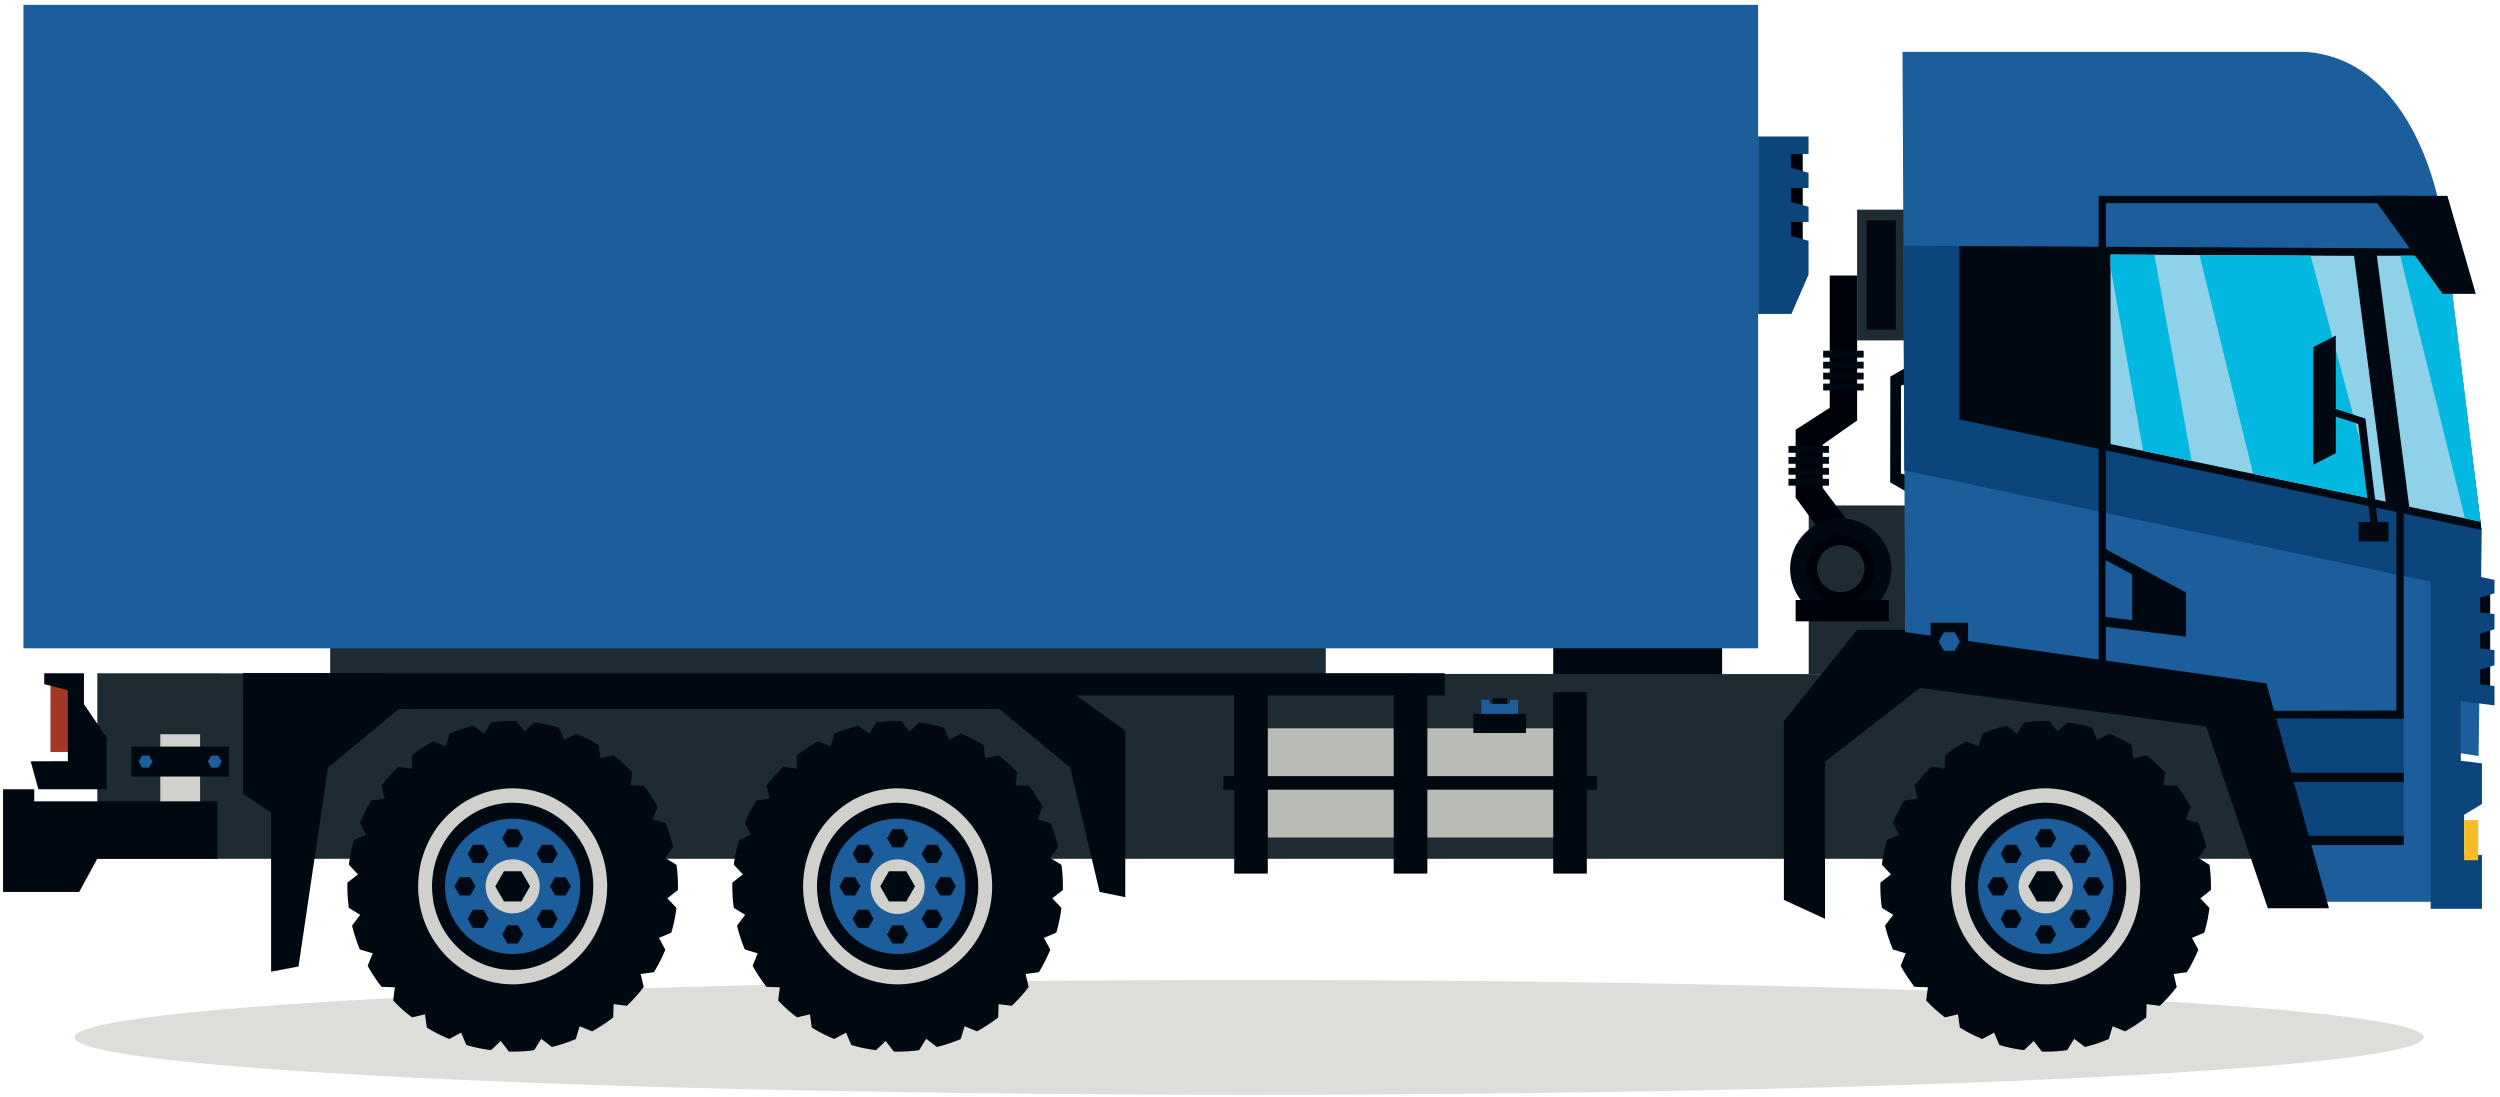 <svg width="376" height="165" viewBox="0 0 376 165" xmlns="http://www.w3.org/2000/svg"><g fill="none" fill-rule="evenodd"><path d="M364.515 156.014c0 4.768-79.089 8.632-176.65 8.632-97.564 0-176.652-3.864-176.652-8.632 0-4.766 79.088-8.63 176.652-8.63 97.561 0 176.65 3.864 176.65 8.63" fill="#DDDED9"/><path fill="#000812" d="M233.605 104.11h25.402v-9.384h-25.402z"/><path fill="#1E2B33" d="M49.658 103.034h149.738v-7.306H49.658zM272.031 101.409h14.556V76.02h-14.556z"/><path fill="#00020A" d="M275.191 61.327l-5.13 3.302v10.216l5.13 6.965 3.438-2.476-4.488-5.948v-6.514l5.168-3.634-4.118-1.911"/><path d="M269.237 85.563a7.603 7.603 0 007.604 7.606 7.604 7.604 0 007.607-7.606c0-4.2-3.404-7.604-7.607-7.604a7.603 7.603 0 00-7.604 7.604" fill="#000812"/><path d="M271.758 85.563a5.085 5.085 0 1010.17.001 5.085 5.085 0 00-10.17-.001" fill="#00020A"/><path d="M273.259 85.563a3.584 3.584 0 007.166 0 3.583 3.583 0 00-7.166 0M279.309 51.193h7.278V31.538h-7.278z" fill="#1E2B33"/><path fill="#000812" d="M280.762 49.587h4.372V33.144h-4.372z"/><path fill="#00020A" d="M275.191 65.038l4.118-1.8V41.439h-4.118v23.599M270.061 93.447h14.02v-3.208h-14.02z"/><path fill="#1E2B33" d="M341.535 129.16H14.632v-27.905l317.17.16 9.733 27.745"/><path d="M283.032 136.541l1.702 1.053-1.229 1.612a25.031 25.031 0 001.176 3.592l1.942.581-.765 1.874a24.307 24.307 0 002.084 3.167l2.009.068-.255 1.978c.86.926 1.814 1.784 2.841 2.549l1.94-.46.28 1.991a22.515 22.515 0 003.378 1.717l1.784-.953.777 1.85c1.201.37 2.455.623 3.724.782l1.451-1.376 1.228 1.585c.185.015.384.015.566.015 1.099 0 2.179-.066 3.237-.224l1.054-1.706 1.612 1.229a23.502 23.502 0 003.591-1.189l.582-1.927 1.873.766a25.857 25.857 0 003.183-2.088l.053-2.006 1.979.253a23.321 23.321 0 002.548-2.827l-.46-1.954 1.993-.276a23.153 23.153 0 001.716-3.383l-.949-1.779 1.847-.782c.371-1.201.621-2.455.778-3.721l-1.373-1.451 1.584-1.23c.013-.185.013-.382.013-.566 0-1.095-.066-2.178-.224-3.237l-1.702-1.054 1.227-1.613a24.629 24.629 0 00-1.173-3.59l-1.943-.58.767-1.874a24.402 24.402 0 00-2.086-3.168l-2.006-.067.247-1.981a23.482 23.482 0 00-2.825-2.548l-1.953.462-.278-1.991a22.195 22.195 0 00-3.378-1.718l-1.781.951-.78-1.847a21.836 21.836 0 00-3.724-.782l-1.453 1.373-1.226-1.584c-.187-.013-.382-.013-.57-.013-1.095 0-2.177.065-3.232.224l-1.057 1.705-1.608-1.228a23.366 23.366 0 00-3.592 1.188l-.581 1.926-1.876-.765a25.842 25.842 0 00-3.182 2.088l-.053 2.006-1.993-.252a24.413 24.413 0 00-2.536 2.826l.464 1.953-1.995.277a25.073 25.073 0 00-1.731 3.379l.966 1.784-1.849.776a22.18 22.18 0 00-.778 3.725l1.373 1.453-1.584 1.226c-.015.187-.015.386-.015.57 0 1.095.068 2.177.226 3.236" fill="#000812"/><path d="M295.235 133.313c0 .57.039 1.127.113 1.672.059.47.133.936.241 1.379.148.648.356 1.278.587 1.876.182.428.366.858.587 1.262a13.1 13.1 0 001.048 1.647c.269.366.562.721.879 1.063.43.481.905.925 1.415 1.317.354.288.722.557 1.11.797.528.341 1.099.646 1.686.885.415.191.843.343 1.284.468.597.188 1.233.318 1.866.407.438.063.877.099 1.328.099.1.013.197.013.297.013a11.6 11.6 0 001.607-.112c.456-.066.907-.14 1.333-.254.622-.153 1.22-.356 1.796-.609.425-.175.839-.378 1.231-.605a13.067 13.067 0 001.586-1.076c.356-.294.695-.583 1.025-.913.453-.453.892-.949 1.269-1.468.28-.369.538-.761.769-1.151.33-.571.612-1.152.856-1.759.182-.433.328-.873.451-1.329a12.822 12.822 0 00.487-3.317c.013-.101.013-.201.013-.292 0-.57-.036-1.125-.108-1.682a13.213 13.213 0 00-.246-1.379 11.622 11.622 0 00-.587-1.861c-.182-.445-.366-.86-.584-1.278a13.012 13.012 0 00-1.051-1.635 8.54 8.54 0 00-.864-1.059 12.823 12.823 0 00-1.417-1.333 12.681 12.681 0 00-1.123-.783 11.592 11.592 0 00-1.684-.9 9.414 9.414 0 00-1.281-.453 8.99 8.99 0 00-1.858-.405 9.198 9.198 0 00-1.341-.117c-.099-.01-.197-.01-.279-.01-.551 0-1.1.036-1.625.127a9.61 9.61 0 00-1.332.239c-.621.166-1.221.367-1.793.619-.429.178-.83.379-1.234.597-.559.326-1.087.682-1.587 1.086-.352.293-.695.585-1.023.911-.464.458-.879.937-1.271 1.458a12.92 12.92 0 00-1.622 2.912c-.172.428-.331.883-.452 1.329a12.44 12.44 0 00-.389 1.935c-.062.458-.1.911-.1 1.392-.013.089-.013.191-.013.29" fill="#000812"/><path d="M295.545 133.021c.011-.464.04-.911.108-1.36.072-.637.195-1.273.379-1.883.11-.434.265-.867.432-1.286.237-.595.517-1.173.839-1.709.222-.392.472-.769.752-1.129.377-.509.781-.982 1.228-1.436.32-.316.657-.606 1.006-.881a11.19 11.19 0 011.549-1.055 9.31 9.31 0 011.201-.595 10.587 10.587 0 011.745-.596c.432-.114.867-.186 1.314-.245a9.296 9.296 0 011.578-.115c.082 0 .18 0 .264.015.445 0 .882.03 1.311.1a9.711 9.711 0 011.816.392c.432.116.851.275 1.256.463a9.137 9.137 0 011.646.869c.377.231.741.491 1.091.767.487.39.949.825 1.368 1.29.32.332.599.677.864 1.042.377.491.714 1.042 1.021 1.59.209.407.39.829.572 1.248.22.578.417 1.184.572 1.824.097.432.182.883.222 1.343.085.538.112 1.074.112 1.637v.288c-.012.451-.04.9-.112 1.347a10.077 10.077 0 01-.377 1.884c-.112.448-.265.883-.432 1.304a13.044 13.044 0 01-.837 1.708c-.224.389-.476.766-.754 1.128-.364.504-.783.983-1.243 1.432-.305.32-.642.611-.989.884-.489.391-1.006.737-1.551 1.059a12.41 12.41 0 01-1.201.578 11.87 11.87 0 01-1.745.606c-.432.103-.864.191-1.299.245-.514.077-1.046.104-1.575.104h-.28a13.088 13.088 0 01-1.313-.104 10.774 10.774 0 01-1.815-.404c-.42-.115-.837-.274-1.257-.447a12.143 12.143 0 01-1.646-.868 8.48 8.48 0 01-1.076-.784 8.995 8.995 0 01-1.381-1.288 9.931 9.931 0 01-.866-1.028 13.587 13.587 0 01-1.021-1.607 13.89 13.89 0 01-.572-1.245 15.335 15.335 0 01-.572-1.807c-.097-.437-.182-.9-.224-1.35a10.422 10.422 0 01-.108-1.635v-.29zm-2.099.29c0 .653.044 1.288.129 1.913.068.536.152 1.072.279 1.578.166.737.405 1.461.67 2.141.208.492.419.985.669 1.449.363.666.756 1.288 1.199 1.879.309.422.646.828 1.006 1.218a11.747 11.747 0 001.621 1.506c.404.332.826.637 1.27.911.6.392 1.257.739 1.926 1.014.477.219.964.388 1.466.535.684.217 1.413.362 2.137.463.5.072 1.004.117 1.521.117.112.014.224.014.337.014.612 0 1.241-.042 1.84-.131.517-.07 1.034-.157 1.523-.288a12.396 12.396 0 002.053-.695 11.84 11.84 0 001.41-.697 14.54 14.54 0 001.814-1.228c.404-.333.796-.665 1.173-1.042a15.476 15.476 0 001.453-1.68c.32-.422.612-.868.877-1.318.377-.652.701-1.319.976-2.011.212-.492.378-1.001.518-1.522.211-.71.349-1.449.449-2.201.067-.518.109-1.056.109-1.593.013-.114.013-.23.013-.332 0-.65-.04-1.288-.122-1.926a15.212 15.212 0 00-.28-1.577 13.99 13.99 0 00-.67-2.129 17.8 17.8 0 00-.673-1.462c-.36-.65-.752-1.288-1.197-1.868a10.533 10.533 0 00-.994-1.216 14.873 14.873 0 00-1.62-1.518 13.898 13.898 0 00-1.281-.898c-.602-.39-1.259-.74-1.928-1.028a10.112 10.112 0 00-1.468-.521 10.327 10.327 0 00-2.122-.462 10.851 10.851 0 00-1.534-.131c-.112-.015-.224-.015-.319-.015-.629 0-1.256.043-1.858.146-.517.056-1.021.142-1.521.274-.714.188-1.398.419-2.054.709-.488.201-.95.437-1.409.682a14.45 14.45 0 00-1.815 1.244c-.405.332-.797.667-1.172 1.042a14.678 14.678 0 00-1.455 1.665c-.32.436-.612.883-.877 1.332a14.543 14.543 0 00-.979 1.997 15.208 15.208 0 00-.516 1.521c-.21.71-.35 1.462-.445 2.213a11.511 11.511 0 00-.112 1.593c-.017.102-.017.217-.017.333z" fill="#D0D1CC"/><path d="M297.495 133.307c0 5.62 4.555 10.176 10.174 10.176 5.615 0 10.172-4.556 10.172-10.176s-4.557-10.174-10.172-10.174c-5.619 0-10.174 4.554-10.174 10.174" fill="#1C5D9C"/><path d="M303.602 133.307a4.066 4.066 0 108.132.002 4.066 4.066 0 00-8.132-.002" fill="#D0D1CC"/><path fill="#000812" d="M306.879 127.442l-.79-1.367.79-1.368h1.578l.79 1.368-.79 1.367h-1.578M301.69 129.795l-.79-1.368.79-1.367h1.576l.789 1.367-.789 1.368h-1.576M299.701 134.677l-.791-1.37.791-1.364h1.578l.79 1.364-.79 1.37h-1.578M306.879 139.172l-.79 1.37.79 1.365h1.578l.79-1.365-.79-1.37h-1.578M301.69 136.821l-.79 1.368.79 1.369h1.576l.789-1.369-.789-1.368h-1.576M313.647 129.795l.79-1.368-.79-1.367h-1.578l-.79 1.367.79 1.368h1.578M315.638 134.677l.79-1.37-.79-1.364h-1.583l-.79 1.364.79 1.37h1.583M313.647 136.821l.79 1.368-.79 1.369h-1.578l-.79-1.369.79-1.368h1.578M306.358 135.576l-1.309-2.269 1.309-2.265h2.618l1.309 2.265-1.309 2.269h-2.618M110.367 136.541l1.703 1.053-1.226 1.612a24.534 24.534 0 001.173 3.592l1.942.581-.767 1.874a24.52 24.52 0 002.085 3.167l2.008.068-.25 1.978a20.601 20.601 0 002.839 2.549l1.942-.46.275 1.991a22.478 22.478 0 003.379 1.717l1.783-.953.778 1.85c1.203.37 2.455.623 3.726.782l1.448-1.376 1.229 1.585c.184.015.383.015.57.015 1.095 0 2.177-.066 3.232-.224l1.059-1.706 1.608 1.229a23.526 23.526 0 003.59-1.189l.583-1.927 1.876.766a25.898 25.898 0 003.18-2.088l.053-2.006 1.982.253a23.832 23.832 0 002.548-2.827l-.463-1.954 1.993-.276a22.758 22.758 0 001.715-3.383l-.949-1.779 1.848-.782c.37-1.201.62-2.455.779-3.721l-1.373-1.451 1.585-1.23c.01-.185.01-.382.01-.566 0-1.095-.063-2.178-.222-3.237l-1.703-1.054 1.228-1.613a24.635 24.635 0 00-1.175-3.59l-1.94-.58.764-1.874a24.184 24.184 0 00-2.084-3.168l-2.008-.067.25-1.981a23.568 23.568 0 00-2.826-2.548l-1.953.462-.277-1.991a22.18 22.18 0 00-3.381-1.718l-1.781.951-.78-1.847a21.805 21.805 0 00-3.723-.782l-1.449 1.373-1.231-1.584c-.182-.013-.382-.013-.565-.013-1.098 0-2.18.065-3.237.224l-1.057 1.705-1.608-1.228a23.414 23.414 0 00-3.59 1.188l-.583 1.926-1.876-.765a25.732 25.732 0 00-3.179 2.088l-.053 2.006-1.996-.252a24.873 24.873 0 00-2.535 2.826l.464 1.953-1.994.277a24.724 24.724 0 00-1.73 3.379l.963 1.784-1.847.776c-.37 1.204-.62 2.46-.779 3.725l1.372 1.453-1.584 1.226c-.013.187-.013.386-.013.57a21.8 21.8 0 00.225 3.236"/><path d="M122.57 133.313c0 .57.038 1.127.112 1.672.059.47.136.936.244 1.379.146.648.353 1.278.589 1.876.18.428.362.858.584 1.262.316.583.659 1.127 1.049 1.647.266.366.563.721.879 1.063.425.481.902.925 1.417 1.317a10 10 0 001.11.797c.523.341 1.099.646 1.684.885.413.191.843.343 1.281.468.597.188 1.233.318 1.869.407.438.063.876.099 1.33.099.097.013.192.013.292.013.536 0 1.086-.038 1.612-.112.451-.066.902-.14 1.328-.254.623-.153 1.22-.356 1.796-.609.426-.175.839-.378 1.233-.605a13.386 13.386 0 001.586-1.076c.354-.294.697-.583 1.023-.913.454-.453.892-.949 1.269-1.468.284-.369.538-.761.774-1.151.326-.571.61-1.152.851-1.759.184-.433.33-.873.451-1.329.184-.622.305-1.266.392-1.925.059-.453.098-.923.098-1.392.012-.101.012-.201.012-.292 0-.57-.038-1.125-.11-1.682a12.708 12.708 0 00-.246-1.379 11.418 11.418 0 00-.585-1.861c-.184-.445-.366-.86-.584-1.278a13.254 13.254 0 00-1.053-1.635 8.54 8.54 0 00-.864-1.059 12.894 12.894 0 00-1.415-1.333 12.552 12.552 0 00-1.124-.783 11.675 11.675 0 00-1.682-.9 9.427 9.427 0 00-1.282-.453 9.047 9.047 0 00-1.855-.405 9.29 9.29 0 00-1.346-.117c-.095-.01-.194-.01-.279-.01a9.53 9.53 0 00-1.622.127 9.519 9.519 0 00-1.333.239c-.623.166-1.22.367-1.792.619-.428.178-.832.379-1.233.597-.563.326-1.088.682-1.586 1.086-.356.293-.697.585-1.028.911-.464.458-.877.937-1.268 1.458-.28.379-.536.771-.769 1.163-.331.557-.61 1.139-.856 1.749a14.42 14.42 0 00-.451 1.329 12.44 12.44 0 00-.39 1.935c-.061.458-.098.911-.098 1.392-.014.089-.014.191-.014.29" fill="#000812"/><path d="M122.879 133.021c.013-.464.04-.911.112-1.36.068-.637.193-1.273.375-1.883.114-.434.265-.867.435-1.286.235-.595.516-1.173.836-1.709.225-.392.477-.769.752-1.129.377-.509.784-.982 1.231-1.436.32-.316.654-.606 1.004-.881a11.3 11.3 0 011.548-1.055 9.667 9.667 0 011.203-.595 10.64 10.64 0 011.744-.596c.434-.114.866-.186 1.313-.245a9.296 9.296 0 011.578-.115c.085 0 .18 0 .265.015.449 0 .881.03 1.313.1a9.733 9.733 0 011.813.392 7.77 7.77 0 011.258.463 9.239 9.239 0 011.646.869 11.187 11.187 0 012.457 2.057c.322.332.602.677.867 1.042.375.491.711 1.042 1.018 1.59.21.407.39.829.574 1.248.221.578.415 1.184.572 1.824.098.432.18.883.221 1.343.084.538.112 1.074.112 1.637v.288c-.013.451-.04.9-.112 1.347a9.999 9.999 0 01-.378 1.884 9.62 9.62 0 01-.431 1.304 13.044 13.044 0 01-.837 1.708 10.53 10.53 0 01-.752 1.128c-.365.504-.786.983-1.246 1.432a9.22 9.22 0 01-.989.884c-.487.391-1.006.737-1.55 1.059-.39.214-.784.404-1.199.578a11.99 11.99 0 01-1.748.606c-.432.103-.864.191-1.296.245-.517.077-1.049.104-1.578.104h-.28a13.159 13.159 0 01-1.313-.104 10.708 10.708 0 01-1.813-.404 10.749 10.749 0 01-1.258-.447 12.025 12.025 0 01-1.646-.868 8.553 8.553 0 01-1.076-.784 9.231 9.231 0 01-1.381-1.288 10.058 10.058 0 01-.866-1.028 13.447 13.447 0 01-1.019-1.607c-.21-.389-.39-.809-.574-1.245a15.154 15.154 0 01-.573-1.807 11.27 11.27 0 01-.22-1.35 10.422 10.422 0 01-.112-1.635v-.29zm-2.095.29c0 .653.041 1.288.125 1.913.068.536.153 1.072.28 1.578.169.737.404 1.461.669 2.141.208.492.42.985.67 1.449a15.39 15.39 0 001.2 1.879c.308.422.644.828 1.005 1.218a11.641 11.641 0 001.622 1.506c.405.332.824.637 1.269.911.599.392 1.258.739 1.925 1.014.477.219.966.388 1.47.535.68.217 1.409.362 2.133.463.504.072 1.007.117 1.521.117.113.014.225.014.337.014.612 0 1.241-.042 1.843-.131.517-.07 1.031-.157 1.521-.288a12.261 12.261 0 002.052-.695 11.93 11.93 0 001.411-.697c.642-.36 1.241-.781 1.813-1.228a15.96 15.96 0 001.174-1.042 15.144 15.144 0 001.452-1.68c.32-.422.615-.868.878-1.318.376-.652.701-1.319.976-2.011a10.61 10.61 0 00.517-1.522c.212-.71.351-1.449.449-2.201.068-.518.112-1.056.112-1.593.012-.114.012-.23.012-.332 0-.65-.039-1.288-.124-1.926a14.218 14.218 0 00-.28-1.577 13.66 13.66 0 00-.669-2.129c-.21-.506-.422-.983-.669-1.462a15.66 15.66 0 00-1.202-1.868 10.423 10.423 0 00-.993-1.216 14.654 14.654 0 00-1.616-1.518 14.69 14.69 0 00-1.286-.898c-.601-.39-1.256-.74-1.925-1.028a10.346 10.346 0 00-1.466-.521 10.428 10.428 0 00-2.122-.462 10.93 10.93 0 00-1.536-.131c-.112-.015-.224-.015-.322-.015-.629 0-1.256.043-1.858.146a10.27 10.27 0 00-1.521.274c-.711.188-1.398.419-2.054.709a15.91 15.91 0 00-1.409.682c-.64.375-1.241.78-1.813 1.244-.404.332-.798.667-1.173 1.042a14.474 14.474 0 00-1.454 1.665c-.319.436-.612.883-.876 1.332a14.429 14.429 0 00-.979 1.997 14.249 14.249 0 00-.515 1.521c-.212.71-.352 1.462-.449 2.213a12.166 12.166 0 00-.112 1.593c-.013.102-.013.217-.013.333z" fill="#D0D1CC"/><path d="M124.83 133.307c0 5.62 4.554 10.176 10.174 10.176 5.619 0 10.171-4.556 10.171-10.176s-4.552-10.174-10.171-10.174c-5.62 0-10.174 4.554-10.174 10.174" fill="#1C5D9C"/><path d="M130.937 133.307a4.067 4.067 0 108.132 0 4.065 4.065 0 00-4.065-4.063 4.064 4.064 0 00-4.067 4.063" fill="#D0D1CC"/><path fill="#000812" d="M134.213 127.442l-.79-1.367.79-1.368h1.581l.787 1.368-.787 1.367h-1.581M129.024 129.795l-.79-1.368.79-1.367h1.58l.788 1.367-.788 1.368h-1.58M127.035 134.677l-.79-1.37.79-1.364h1.578l.79 1.364-.79 1.37h-1.578M134.213 139.172l-.79 1.37.79 1.365h1.581l.787-1.365-.787-1.37h-1.581M129.024 136.821l-.79 1.368.79 1.369h1.58l.788-1.369-.788-1.368h-1.58M140.985 129.795l.786-1.368-.786-1.367h-1.582l-.79 1.367.79 1.368h1.582M142.972 134.677l.79-1.37-.79-1.364h-1.58l-.79 1.364.79 1.37h1.58M140.985 136.821l.786 1.368-.786 1.369h-1.582l-.79-1.369.79-1.368h1.582M133.694 135.576l-1.307-2.269 1.307-2.265h2.617l1.31 2.265-1.31 2.269h-2.617M52.471 136.541l1.701 1.053-1.225 1.612a24.773 24.773 0 001.172 3.592l1.942.581-.765 1.874a24.212 24.212 0 002.085 3.167l2.006.068-.248 1.978a20.42 20.42 0 002.838 2.549l1.94-.46.278 1.991a22.621 22.621 0 003.379 1.717l1.783-.953.777 1.85c1.201.37 2.455.623 3.724.782l1.453-1.376 1.227 1.585c.186.015.383.015.569.015 1.096 0 2.178-.066 3.233-.224l1.057-1.706 1.609 1.229a23.502 23.502 0 003.591-1.189l.582-1.927 1.875.766a25.735 25.735 0 003.179-2.088l.053-2.006 1.983.253a23.405 23.405 0 002.548-2.827l-.464-1.954 1.995-.276a23.364 23.364 0 001.718-3.383l-.953-1.779 1.849-.782c.371-1.201.623-2.455.778-3.721l-1.373-1.451 1.584-1.23c.015-.185.015-.382.015-.566 0-1.095-.067-2.178-.226-3.237l-1.701-1.054 1.228-1.613a25.127 25.127 0 00-1.175-3.59l-1.943-.58.765-1.874a23.883 23.883 0 00-2.084-3.168l-2.006-.067.252-1.981a24.038 24.038 0 00-2.826-2.548l-1.953.462-.281-1.991a22.16 22.16 0 00-3.379-1.718l-1.784.951-.777-1.847a21.836 21.836 0 00-3.724-.782l-1.451 1.373-1.228-1.584c-.184-.013-.384-.013-.566-.013-1.099 0-2.179.065-3.236.224l-1.055 1.705-1.612-1.228a23.414 23.414 0 00-3.59 1.188l-.583 1.926-1.872-.765a25.396 25.396 0 00-3.182 2.088l-.053 2.006-1.995-.252a24.386 24.386 0 00-2.533 2.826l.461 1.953-1.995.277a24.594 24.594 0 00-1.727 3.379l.962 1.784-1.849.776a21.98 21.98 0 00-.777 3.725l1.372 1.453-1.584 1.226c-.013.187-.013.386-.013.57a21.8 21.8 0 00.225 3.236"/><path d="M64.678 133.313c0 .57.033 1.127.108 1.672.062.47.133.936.241 1.379a13.3 13.3 0 00.589 1.876c.18.428.364.858.585 1.262a13.578 13.578 0 001.929 2.71c.426.481.903.925 1.415 1.317.356.288.72.557 1.113.797a10.08 10.08 0 001.681.885c.415.191.845.343 1.284.468.597.188 1.231.318 1.866.407.439.063.881.099 1.33.099.098.013.197.013.295.013.538 0 1.084-.038 1.611-.112.452-.066.901-.14 1.329-.254a10.822 10.822 0 001.794-.609c.426-.175.843-.378 1.233-.605a12.912 12.912 0 001.586-1.076c.356-.294.697-.583 1.027-.913.451-.453.89-.949 1.269-1.468.282-.369.536-.761.769-1.151.331-.571.61-1.152.854-1.759.182-.433.328-.873.451-1.329.182-.622.303-1.266.392-1.925.061-.453.095-.923.095-1.392.013-.101.013-.201.013-.292 0-.57-.038-1.125-.108-1.682a13.213 13.213 0 00-.246-1.379 11.514 11.514 0 00-.584-1.861c-.185-.445-.369-.86-.587-1.278a13.465 13.465 0 00-1.049-1.635 9.047 9.047 0 00-.868-1.059 12.805 12.805 0 00-1.415-1.333 12.394 12.394 0 00-1.123-.783 11.697 11.697 0 00-1.684-.9 9.414 9.414 0 00-1.281-.453 8.938 8.938 0 00-1.854-.405 9.29 9.29 0 00-1.345-.117c-.097-.01-.197-.01-.279-.01-.551 0-1.1.036-1.625.127a9.45 9.45 0 00-1.328.239 12.14 12.14 0 00-1.796.619c-.426.178-.831.379-1.233.597-.561.326-1.085.682-1.587 1.086-.353.293-.697.585-1.025.911-.464.458-.879.937-1.27 1.458-.28.379-.534.771-.767 1.163-.331.557-.61 1.139-.854 1.749a12.921 12.921 0 00-.843 3.264c-.061.458-.095.911-.095 1.392-.013.089-.013.191-.013.29" fill="#000812"/><path d="M64.98 133.021c.014-.464.043-.911.113-1.36.07-.637.197-1.273.377-1.883.112-.434.265-.867.432-1.286a12.03 12.03 0 01.837-1.709c.225-.392.476-.769.754-1.129.379-.509.784-.982 1.229-1.436.319-.316.656-.606 1.006-.881a11.18 11.18 0 011.548-1.055 9.506 9.506 0 011.201-.595 10.727 10.727 0 011.746-.596c.431-.114.864-.186 1.313-.245a9.296 9.296 0 011.578-.115c.082 0 .18 0 .264.015.447 0 .88.03 1.312.1.614.074 1.23.203 1.815.392.432.116.851.275 1.256.463a9.137 9.137 0 011.646.869c.381.231.741.491 1.088.767.49.39.954.825 1.371 1.29.32.332.599.677.864 1.042.377.491.712 1.042 1.021 1.59.208.407.39.829.572 1.248.225.578.417 1.184.574 1.824.095.432.18.883.223 1.343.084.538.11 1.074.11 1.637v.288c-.013.451-.041.9-.11 1.347-.07.651-.195 1.277-.38 1.884a9.76 9.76 0 01-.431 1.304 13.302 13.302 0 01-.837 1.708 9.98 9.98 0 01-.754 1.128 11.13 11.13 0 01-1.242 1.432c-.307.32-.644.611-.993.884-.487.391-1.004.737-1.549 1.059-.391.214-.781.404-1.201.578a11.83 11.83 0 01-1.745.606c-.432.103-.864.191-1.298.245-.515.077-1.049.104-1.576.104h-.282a13.19 13.19 0 01-1.311-.104 10.808 10.808 0 01-1.816-.404 10.918 10.918 0 01-1.256-.447 11.786 11.786 0 01-1.645-.868 8.48 8.48 0 01-1.076-.784 9.252 9.252 0 01-1.384-1.288 10.169 10.169 0 01-.864-1.028 13.587 13.587 0 01-1.021-1.607 14.47 14.47 0 01-.571-1.245 15.926 15.926 0 01-.575-1.807c-.095-.437-.18-.9-.22-1.35a10.669 10.669 0 01-.113-1.635v-.29zm-2.092.29c0 .653.04 1.288.125 1.913.07.536.152 1.072.28 1.578.167.737.404 1.461.669 2.141.21.492.419.985.671 1.449.361.666.752 1.288 1.199 1.879.307.422.642.828 1.006 1.218.49.548 1.034 1.057 1.619 1.506.404.332.824.637 1.271.911.599.392 1.256.739 1.927 1.014.474.219.962.388 1.466.535.682.217 1.41.362 2.135.463.504.072 1.004.117 1.521.117.112.014.225.014.337.014.612 0 1.241-.042 1.84-.131.517-.07 1.034-.157 1.523-.288a12.396 12.396 0 002.053-.695c.489-.205.961-.434 1.409-.697.641-.36 1.243-.781 1.815-1.228.404-.333.796-.665 1.173-1.042a15.031 15.031 0 001.451-1.68 13.3 13.3 0 00.879-1.318c.379-.652.699-1.319.979-2.011.209-.492.377-1.001.519-1.522.208-.71.347-1.449.442-2.201.072-.518.113-1.056.113-1.593.012-.114.012-.23.012-.332 0-.65-.04-1.288-.125-1.926a13.987 13.987 0 00-.279-1.577 12.857 12.857 0 00-.669-2.129 18.1 18.1 0 00-.668-1.462 15.301 15.301 0 00-1.203-1.868 10.407 10.407 0 00-.991-1.216 14.863 14.863 0 00-1.619-1.518 13.436 13.436 0 00-1.285-.898c-.6-.39-1.256-.74-1.926-1.028a10.29 10.29 0 00-1.465-.521 10.419 10.419 0 00-2.121-.462 10.931 10.931 0 00-1.537-.131c-.113-.015-.225-.015-.32-.015-.629 0-1.259.043-1.858.146-.517.056-1.019.142-1.523.274a13.72 13.72 0 00-2.052.709c-.49.201-.949.437-1.409.682-.642.375-1.244.78-1.815 1.244a14.76 14.76 0 00-2.625 2.707 15.52 15.52 0 00-.879 1.332 15.215 15.215 0 00-1.493 3.518c-.212.71-.347 1.462-.447 2.213-.07.522-.113 1.041-.113 1.593-.012.102-.012.217-.012.333z" fill="#D0D1CC"/><path d="M66.932 133.307c0 5.62 4.556 10.176 10.175 10.176 5.62 0 10.174-4.556 10.174-10.176s-4.554-10.174-10.174-10.174c-5.619 0-10.175 4.554-10.175 10.174" fill="#1C5D9C"/><path d="M73.04 133.307a4.066 4.066 0 108.132.002 4.066 4.066 0 00-8.132-.002" fill="#D0D1CC"/><path fill="#000812" d="M76.317 127.442l-.79-1.367.79-1.368h1.581l.79 1.368-.79 1.367h-1.581M71.128 129.795l-.79-1.368.79-1.367h1.58l.79 1.367-.79 1.368h-1.58M69.139 134.677l-.79-1.37.79-1.364h1.58l.788 1.364-.788 1.37h-1.58M76.317 139.172l-.79 1.37.79 1.365h1.581l.79-1.365-.79-1.37h-1.581M71.128 136.821l-.79 1.368.79 1.369h1.58l.79-1.369-.79-1.368h-1.58M83.087 129.795l.79-1.368-.79-1.367h-1.58l-.79 1.367.79 1.368h1.58M85.076 134.677l.79-1.37-.79-1.364h-1.58l-.788 1.364.788 1.37h1.58M83.087 136.821l.79 1.368-.79 1.369h-1.58l-.79-1.369.79-1.368h1.58M75.796 135.576l-1.307-2.269 1.307-2.265h2.62l1.307 2.265-1.307 2.269h-2.62M288.095 71.861l-2.194-.655v-1.48l.012-11.74 2.197-.65.004-2.891-3.81 2.201-.02 15.899 3.809 2.207.002-2.891M274.484 138.189v-23.653l21.061-16.346-.31-3.464h-15.911l-11.027 13.718v26.902l6.187 2.843M160.816 103.837H61.752v2.137h.627v.644h87.92l10.663 8.824 4.425 18.706 3.855.782v-24.995l-8.426-6.098M268.985 71.397h6.095v-1.03h-6.095zM268.985 69.751h6.095v-1.03h-6.095zM268.985 73.044h6.095v-1.032h-6.095zM268.985 68.105h6.095v-1.033h-6.095zM274.202 57.075h6.096v-1.03h-6.096zM274.202 55.43h6.096V54.4h-6.096zM274.202 58.724h6.096v-1.03h-6.096zM274.202 53.782h6.096v-1.033h-6.096z"/><path fill="#000812" d="M36.553 104.588h180.733v-3.335H36.553z"/><path fill="#B9BBB7" d="M187.363 125.959h49.151v-16.422h-49.151z"/><path fill="#000812" d="M185.626 116.732V104.11h5.05v12.622h18.934V104.11h5.065v12.622h18.93V104.11h5.05v12.622h1.533v2.03h-1.533v12.623h-5.05v-12.623h-18.93v12.623h-5.065v-12.623h-18.934v12.623h-5.05v-12.623h-1.622v-2.03h1.622"/><path fill="#000812" d="M221.607 110.24h7.9v-2.887h-7.9z"/><path fill="#1C5D9C" d="M222.785 105.251v2.104h5.543v-2.104h-1.152l-.167.592h-2.906l-.166-.592h-1.152"/><path fill="#000812" d="M224.454 105.843h2.202v-.81h-2.202z"/><path fill="#00020A" d="M268.212 38.838h2.919V21.673h-2.919z"/><path fill="#0B457C" d="M269.351 23.164v2.081l2.654.752v2.276h-2.654v2.079l2.654.755v2.277h-2.654v2.082l2.654.754v5.079l-2.575 5.917h-5.008V20.529h7.583v2.635h-2.654"/><path fill="#1C5D9C" d="M135.645.727H3.528v96.778h260.894V.727H135.645"/><path fill="#000812" d="M147.908 103.837H56.195l-.651.258 1.911-2.84H36.553v18.125l4.221 2.845v23.913l4.124-.779 4.427-29.917 10.659-8.824h87.924v-.644h.624v-2.137h-.624"/><path fill="#D0D1CC" d="M24.109 123.697h5.983v-13.268h-5.983z"/><path fill="#A13724" d="M7.591 113.095h3.622V102.69H7.591z"/><path fill="#000812" d="M5.769 118.709H16.03v-7.793l-3.402-5.008v-4.653H6.654v1.647l3.55.901v10.677l-5.587.02 1.152 4.209M32.712 120.524H5.153v-1.815H.459v15.433h11.455l2.718-4.982h18.08v-8.636M19.76 116.795h14.68v-4.505H19.76z"/><path fill="#1C5D9C" d="M21.372 115.455l-.526-.913.526-.911h1.052l.526.911-.526.913h-1.052M32.829 115.455l.525-.913-.525-.911h-1.055l-.525.911.525.913h1.055M286.56 100.268l-.423-92.465h60.67c13.118.938 19.559 15.438 21.109 29.121l.356 3.896 4.938 38.996-.429 33.889-86.221-13.437"/><path fill="#1C5D9C" d="M341.688 135.634h25.684v-27.699H333.75l7.938 27.699"/><path fill="#0B457C" d="M340.392 126.822h21.125v-19.727h-21.125zM286.403 70.733l-.135-33.782 81.546.547.458 3.268 4.938 38.995-.058 9.352-86.749-18.38"/><path fill="#000812" d="M343.731 117.606h17.786v-1.391h-17.786zM343.731 127.096h17.786v-1.389h-17.786zM372.663 104.794l1.859.23V87.209l-1.859-.231v17.816"/><path fill="#0B457C" d="M365.572 136.681h7.715v-8.099l-2.665-.018-.019-6.021 2.684-1.63v-6.105l-3.18-.393v-8.954l5.066.627v-2.897l-2.164-.268v-2.202l2.164-.667v-2.273l-2.164-.268v-2.206l2.164-.667v-2.273l-2.164-.268v-2.203l2.164-.667v-2.014l-9.601-2.034v51.5"/><path fill="#000812" d="M316.734 65.589v37.68l18.031 3.655 25.651-.062V71.421h1.098v36.469l.003.225-26.909-.1-18.976-3.775.004-.034V65.589h1.098M315.636 38.027h1.098v-8.572h-1.098z"/><path fill="#000812" d="M315.85 30.553h46.703v-1.098H315.85zM341.078 136.604l-9.263-27.338-45.678-6.174v-8.08l54.726 7.768 9.413 33.824h-9.198M373.214 79.713l-78.529-16.638v-26.07l73.287.383 5.242 42.325"/><path fill="#8FD1E9" d="M368.106 38.467l4.952 39.984-10.71-2.239-4.87-37.745h10.628"/><path fill="#00B8E0" d="M368.106 38.467l4.952 39.984-2.327-.486-9.735-39.498h7.11"/><path fill="#8FD1E9" d="M358.813 75.442l-41.387-8.653v-28.5l36.618.192 4.769 36.961"/><path fill="#00B8E0" d="M329.631 69.341l-7.302-1.527-4.903-27.66v-1.865l6.594.035 5.611 31.017M330.814 38.36l8.059 32.912 18.443 3.856-9.802-36.681-16.7-.087"/><path fill="#000812" d="M351.305 50.465v11.051l4.456 1.444 1.848 15.549h1.626v2.926h-4.483v-2.926h1.761l-1.849-14.749-3.359-1.091v5.495l-3.386 1.734V52.2l3.386-1.735M356.734 29.455h11.356l4.27 14.742h-4.993l-10.633-14.742M328.775 95.757v-6.638l-12.513-6.77v11.858l12.513 1.55"/><path fill="#1C5D9C" d="M320.679 86.404l-4.013-2.172v8.547l4.013.498v-6.873"/><path fill="#F6BD29" d="M370.603 129.374h2.116v-6.036h-2.116z"/><path fill="#000812" d="M290.357 99.306h5.641v-5.645h-5.641z"/><path fill="#1C5D9C" d="M292.374 97.878l-.803-1.394.803-1.393h1.608l.806 1.393-.806 1.394h-1.608"/></g></svg>